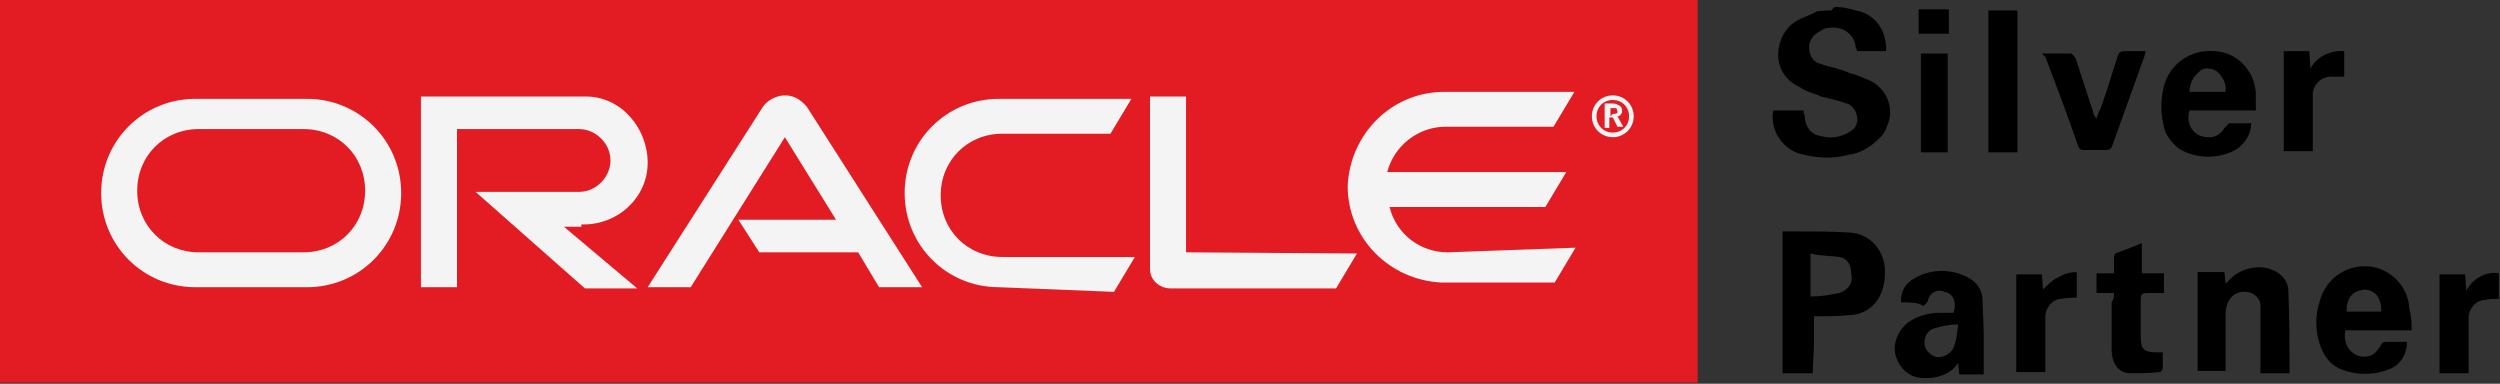 <?xml version="1.0" encoding="utf-8"?>
<!-- Generator: Adobe Illustrator 21.1.0, SVG Export Plug-In . SVG Version: 6.00 Build 0)  -->
<svg version="1.1" id="design" xmlns="http://www.w3.org/2000/svg" xmlns:xlink="http://www.w3.org/1999/xlink" x="0px" y="0px"
	 viewBox="0 0 215 33" style="enable-background:new 0 0 215 33;" xml:space="preserve">
<rect x="0" y="0" width="215" height="33" fill="#333333" stroke="none"/>
<style type="text/css">
	.st0{fill:#E31C23;}
	.st1{fill:#F4F4F4;}
</style>
<g>
	<g>
		<path d="M167.6,0.8v2.1H165V0.8H167.6z"/>
		<g>
			<rect y="0" class="st0" width="146" height="32.9"/>
			<path d="M157.9,0.6c0.5,0,1,0.1,1.7,0.3c1.7,0.3,2.7,1.8,2.6,3.5c-0.1,0-0.1,0-0.3,0h-2.2c0-0.1,0-0.1-0.1-0.3
				c-0.1-1.2-1.2-1.9-2.3-1.7c-0.3,0-0.5,0.1-0.8,0.3c-0.6,0.3-1,0.9-0.9,1.5c0,0.6,0.4,1.2,1,1.3c0.8,0.3,1.7,0.4,2.5,0.8
				c0.5,0.1,0.9,0.3,1.4,0.5c1.7,0.6,2.5,2.5,1.8,4c-0.1,0.4-0.4,0.9-0.8,1.2c-0.6,0.6-1.5,1.2-2.5,1.3c-1.4,0.4-2.8,0.3-4.3-0.1
				c-1.5-0.5-2.5-2.1-2.2-3.7h2.6c0,0.1,0,0.3,0.1,0.4c0,0.9,0.5,1.7,1.4,1.8c1,0.3,2.1,0,2.8-0.6c0.5-0.5,0.4-1.4-0.1-1.9
				c-0.1-0.1-0.3-0.3-0.5-0.3c-0.8-0.3-1.4-0.4-2.2-0.6c-0.6-0.3-1.3-0.4-1.8-0.8c-2.7-1.2-2.2-4.6-0.3-5.7c0.5-0.3,1.2-0.5,1.7-0.8
				c0.3-0.1,1-0.1,1.3-0.1C157.7,0.6,157.8,0.6,157.9,0.6z"/>
			<path d="M155.9,32.1h-2.6V19.9c0.4,0,0.6,0,1,0c1.5,0,3.2,0,4.8,0.1c1.8,0.1,3.1,1.7,3,3.5l0,0c0,2.1-1.2,3.5-3,3.6
				c-1,0.1-1.9,0.1-3.1,0.1c0,0.8,0,1.5,0,2.3S155.9,31.2,155.9,32.1z M155.7,25.5c0.8,0,1.5-0.1,2.5-0.3c0.8-0.3,1.2-0.9,1-1.7
				c0-0.8-0.4-1.3-1-1.4c-0.8-0.1-1.7-0.1-2.5-0.3V25.5z"/>
			<path d="M194,9.5h-5.7c-0.3,0.9,0.1,1.9,1,2.2c0.3,0.1,0.5,0.1,0.8,0.1c0.5,0,1-0.4,1.2-0.8c0.1-0.1,0.3-0.3,0.4-0.4
				c0.6,0,1.3,0,1.9,0c0,0.9-0.5,1.7-1.2,2.2c-1.5,0.9-3.5,0.9-5,0c-0.6-0.5-1.2-1.2-1.3-1.9c-0.3-1.2-0.3-2.3,0-3.5
				c0.5-1.9,2.3-3.2,4.4-3c1.9,0.1,3.4,1.7,3.5,3.6C194,8.3,194,8.8,194,9.5z M191.4,7.8c0.1-0.6-0.3-1.3-0.8-1.7
				c-0.5-0.3-1.2-0.3-1.5,0.1c-0.5,0.4-0.8,1-0.8,1.7h3.1V7.8z"/>
			<path d="M207.4,28.4h-5.7c-0.3,1.4,0.8,2.6,2.1,2.2c0.4-0.1,0.6-0.4,0.9-0.8c0.1-0.3,0.3-0.4,0.5-0.4c0.6,0,1.2,0,1.8,0
				c0,1-0.5,1.9-1.4,2.3c-1.4,0.6-3,0.6-4.4,0c-0.9-0.4-1.4-1.2-1.7-2.1c-0.4-1.2-0.4-2.5,0-3.7c0.5-1.9,2.2-3.1,4.1-3
				s3.5,1.7,3.6,3.6C207.4,27.3,207.4,27.8,207.4,28.4z M201.8,26.8h3c0-1.2-0.5-1.8-1.4-1.9C202.3,25,201.8,25.6,201.8,26.8
				L201.8,26.8z"/>
			<path d="M163.5,26c-0.1-0.9,0.4-1.7,1.2-2.1c1.4-0.8,3.2-0.8,4.6,0c0.8,0.4,1.2,1.2,1.2,1.9c0,0.9,0.1,1.9,0.1,3
				c0,1.2,0,2.2,0,3.4h-2.1l-0.1-1c-0.6,1-1.9,1.4-3.1,1.3c-1,0-1.9-0.8-2.2-1.7c-0.4-1,0-2.2,0.9-3c0.8-0.6,1.8-0.9,2.8-0.9
				c0.4,0,0.8,0,1.2,0c0.3-0.9,0-1.7-0.8-1.8c-0.6-0.3-1.3,0.1-1.4,0.8l0,0c-0.1,0.1-0.3,0.4-0.4,0.4C164.9,26,164.3,26,163.5,26z
				 M168.4,27.9c-0.6,0-1.3,0.1-1.9,0.3c-0.6,0.1-1,0.6-1,1.3c0,0.5,0.4,1,1,1.2c0.6,0.1,1.3-0.3,1.5-0.8
				C168.3,29.2,168.3,28.6,168.4,27.9L168.4,27.9z"/>
			<path d="M196.9,32.1h-2.5c0-0.4,0-0.8,0-1.2c0-1.4,0-3,0-4.3c0.1-0.8-0.4-1.4-1.2-1.5l0,0c-0.8-0.1-1.5,0.4-1.7,1.2
				c-0.1,0.4-0.1,0.6-0.1,1c0,1.5,0,3.1,0,4.6H189v-8.5h2.3l0.1,1c0.1-0.1,0.1-0.1,0.3-0.3c0.9-1,2.5-1.4,3.7-0.9
				c0.8,0.3,1.4,1,1.4,1.8C196.9,27.5,196.9,29.7,196.9,32.1z"/>
			<path d="M175.6,4.6c0.9,0,1.7,0,2.5,0c0.1,0,0.3,0.3,0.4,0.4c0.5,1.5,1,3.1,1.5,4.6c0,0.1,0.1,0.4,0.3,0.6c0.1-0.4,0.3-0.8,0.4-1
				c0.5-1.4,0.9-2.8,1.4-4.3c0.1-0.4,0.3-0.5,0.6-0.5c0.6,0,1.2,0,1.8,0c0,0.3-0.1,0.4-0.1,0.5c-0.9,2.5-1.8,5-2.7,7.5
				c-0.1,0.4-0.3,0.5-0.6,0.5c-0.6,0-1.3,0-1.9,0c-0.3,0-0.4-0.1-0.5-0.4c-0.9-2.6-1.8-5-2.8-7.6L175.6,4.6z"/>
			<path d="M181.8,25.2h-1.5v-1.7h1.5c0-0.5,0-0.9,0-1.3c0-0.1,0.1-0.4,0.1-0.4c0.8-0.3,1.4-0.5,2.3-0.9v2.6h1.9v1.7
				c-0.4,0-0.9,0-1.4,0s-0.6,0.1-0.6,0.6c0,1,0,2.1,0,3.1c0,1.2,0.3,1.4,1.4,1.4h0.5c0,0.4,0,0.9,0,1.3c0,0.1-0.1,0.4-0.3,0.4
				c-0.9,0.1-1.7,0.1-2.6,0.1c-1-0.1-1.5-0.9-1.5-2.1c0-1.3,0-2.7,0-4C181.8,25.7,181.8,25.5,181.8,25.2z"/>
			<path d="M173.4,13.1H171V0.9h2.5V13.1z"/>
			<path d="M212.3,32.1h-2.5v-8.5h2.2l0.1,1.4c0.5-1,1.7-1.7,2.8-1.5v2.2c-0.4,0-0.8,0-1.2,0.1c-0.8,0-1.4,0.8-1.4,1.5l0,0
				c0,1.4,0,2.7,0,4.1C212.3,31.7,212.3,31.8,212.3,32.1z"/>
			<path d="M201.6,4.4v2.2c-0.3,0-0.5,0-0.9,0c-0.9-0.1-1.7,0.5-1.8,1.4c0,0.1,0,0.1,0,0.3c0,1.3,0,2.6,0,3.9c0,0.3,0,0.5,0,0.8
				h-2.5V4.4h2.2l0.1,1.5C199.2,4.9,200.4,4.3,201.6,4.4z"/>
			<path d="M178.6,23.4v2.2c-0.4,0-0.8,0-1.3,0.1c-0.8,0-1.4,0.8-1.4,1.5c0,1.3,0,2.6,0,3.9c0,0.3,0,0.5,0,0.9h-2.5v-8.4h2.2
				l0.1,1.3c0.4-0.4,0.8-0.8,1.2-1C177.6,23.5,178.1,23.4,178.6,23.4z"/>
			<path d="M165.2,4.6h2.3v8.5h-2.3V4.6z"/>
			<g id="layer1">
				<g id="g16337">
					<path id="path16197" class="st1" d="M63.5,18.9h8.4l-4.4-7.1l-8.1,12.9h-3.7l9.9-15.5c0.4-0.6,1.2-1,1.9-1c0.8,0,1.4,0.4,1.9,1
						l9.9,15.5h-3.7l-1.8-3h-8.5L63.5,18.9z M102,21.7V8.3h-3.1v14.8c0,0.4,0.1,0.8,0.5,1.2c0.3,0.3,0.8,0.5,1.2,0.5h14.3l1.8-3
						L102,21.7z M50,19.3c3.1,0.1,5.7-2.3,5.7-5.3s-2.3-5.7-5.3-5.7c-0.1,0-0.3,0-0.4,0H36.2v16.4h3.1V11.1h10.5
						c1.4,0,2.7,1.2,2.7,2.7c0,1.4-1.2,2.7-2.7,2.7h-8.9l9.4,8.3h4.5l-6.3-5.3H50V19.3z M16.8,24.7c-4.5,0-8.1-3.6-8.1-8.1
						s3.6-8.1,8.1-8.1h9.6c4.5,0,8.1,3.6,8.1,8.1s-3.6,8.1-8.1,8.1C26.3,24.7,16.8,24.7,16.8,24.7z M26.1,21.7c3,0,5.3-2.3,5.3-5.3
						s-2.3-5.3-5.3-5.3h-9c-3,0-5.3,2.3-5.3,5.3s2.3,5.3,5.3,5.3H26.1z M85.9,24.7c-4.5,0-8.1-3.6-8.1-8.1s3.6-8.1,8.1-8.1l0,0h11.4
						l-1.8,3h-9.3c-3,0-5.3,2.3-5.3,5.3s2.3,5.3,5.3,5.3h11.4l-1.8,3L85.9,24.7z M124.5,21.7c-2.3,0-4.4-1.5-5-3.9h13.4l1.8-3h-15.4
						c0.6-2.3,2.7-3.9,5-3.9h9.3l1.8-3h-11.2c-4.5,0-8.1,3.6-8.3,8.1c0,4.5,3.6,8.1,8.1,8.3l0,0h9.7l1.8-3L124.5,21.7"/>
					<path id="path16199" class="st1" d="M137.3,10c0-0.8,0.6-1.4,1.4-1.4s1.4,0.6,1.4,1.4c0,0.8-0.6,1.4-1.4,1.4
						S137.3,10.8,137.3,10z M138.7,11.8c1,0,1.8-0.8,1.8-1.8s-0.8-1.8-1.8-1.8s-1.8,0.8-1.8,1.8l0,0C136.9,11,137.7,11.8,138.7,11.8
						L138.7,11.8z M138.6,8.9c0.1,0,0.4,0,0.5,0.1c0.3,0.1,0.4,0.3,0.4,0.5v0.1c0,0.1-0.1,0.3-0.3,0.4h-0.1l0.5,0.9h-0.5l-0.4-0.8
						h-0.3V11H138V8.9H138.6z M138.7,9.8c0.1,0,0.3,0,0.4-0.1V9.6c0-0.1-0.1-0.3-0.1-0.3c-0.1,0-0.3,0-0.4,0h-0.1V10L138.7,9.8"/>
				</g>
			</g>
		</g>
	</g>
</g>
</svg>
